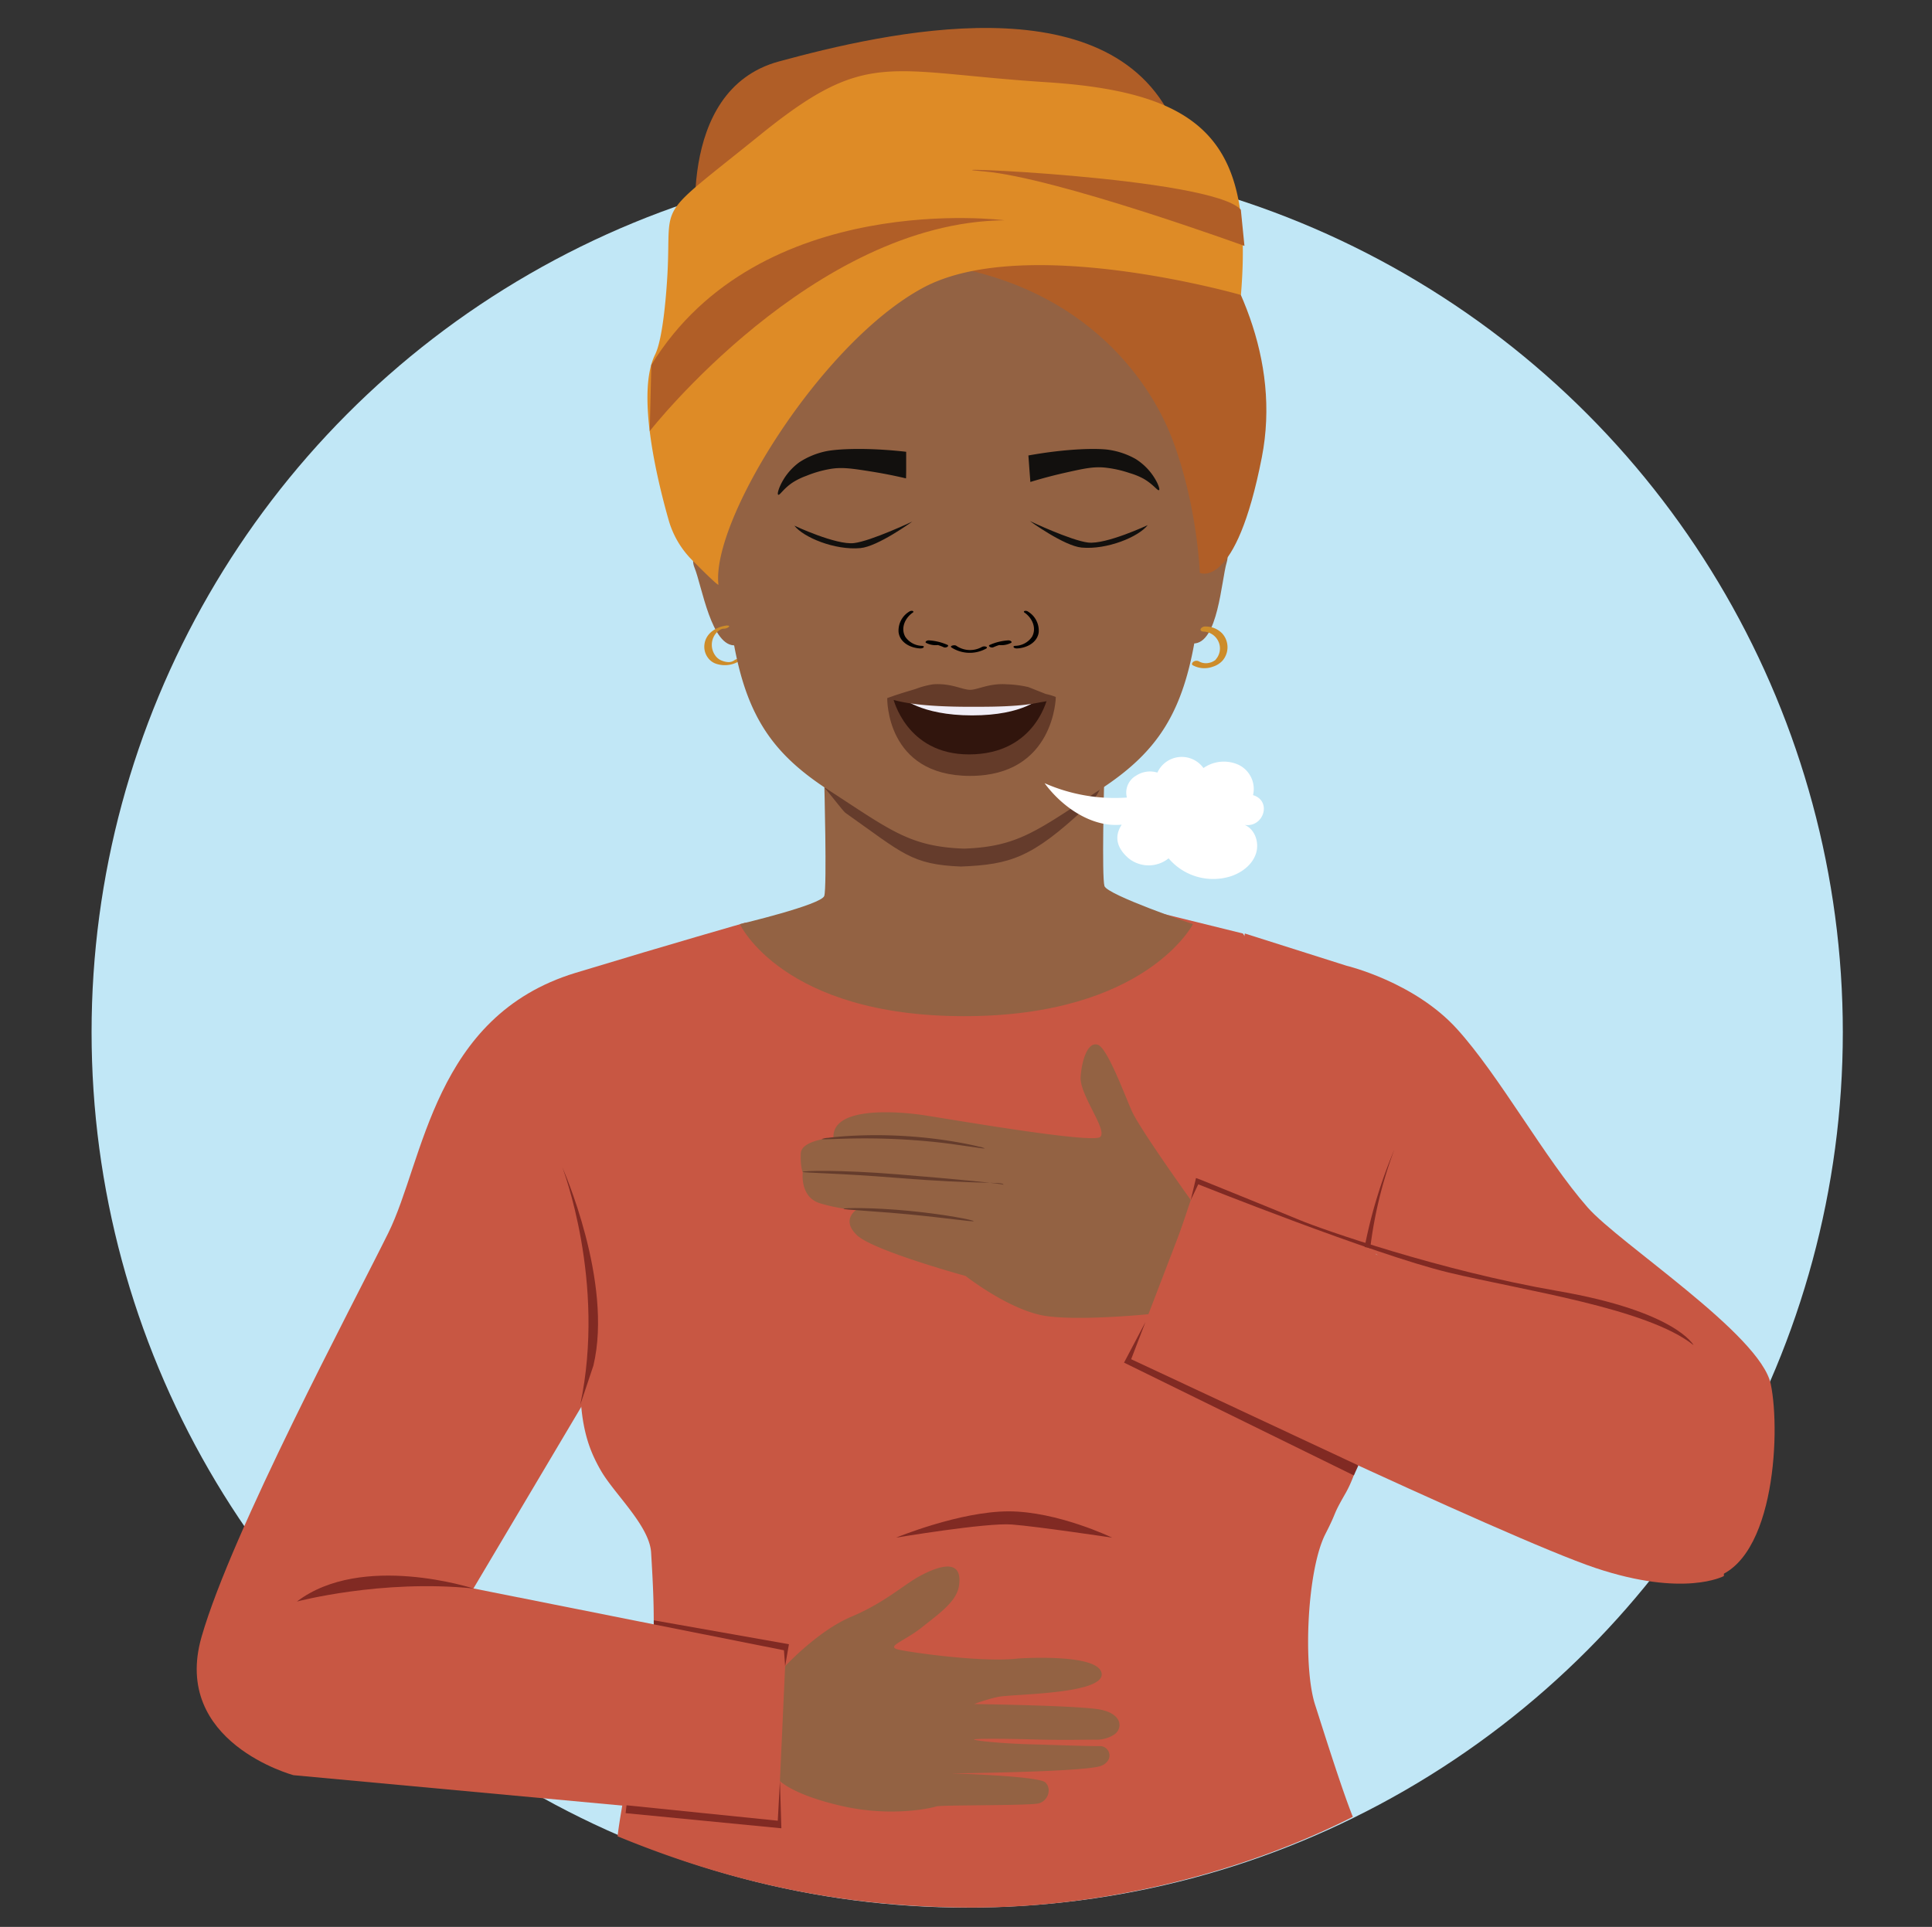 <svg id="Layer_1" data-name="Layer 1" xmlns="http://www.w3.org/2000/svg" viewBox="0 0 637.33 635.77"><rect x="0" y="0" width="637.33" height="635.77" fill="#333333" stroke="none"/><defs><style>.cls-1{fill:#c1e7f6;}.cls-2{fill:#c85743;}.cls-3{fill:#936243;}.cls-4{fill:#653c2c;}.cls-5{fill:#812a23;}.cls-6{fill:#cd8c2a;}.cls-7{fill:#12100e;}.cls-8{fill:#b05e27;}.cls-9{fill:#de8b26;}.cls-10{fill:#fff;}.cls-11{fill:#643b29;}.cls-12{fill:#31150d;}.cls-13{fill:#f0edf6;}</style></defs><circle class="cls-1" cx="319.06" cy="340.56" r="288.85"/><path class="cls-2" d="M364.17,296.69l-88.85,2.47-80.77,22.39c-1.31,6.79-.51,14.6-.67,21.47q-.56,22.78-1,45.58-.48,23.81-.93,47.61c-.28,14.59-2.37,30.53,3.78,44.16a53.32,53.32,0,0,0,2.51,4.87c4.43,7.69,16,18.16,16.55,27,1.2,20,2.37,41.86-5.38,63.19-.51,1.41-4.6,21-5.68,30.44,35.49,14.64,73.06,23.52,117,23.52,46.48,0,91.86-12.85,125.55-29.94-3.71-9.16-10.5-30.93-12.48-37.05-4-12.55-2.66-44.37,3.44-56.3,4.2-8.23,2-5.36,6.6-13.36,7.14-12.54,7.72-32.83,8.57-45.81.77-11.78,4.33-36.85-2.31-58.27C437.53,348.07,410,308,410,308Z"/><path class="cls-2" d="M96.83,585.71s-40.36-10.79-30.34-45.65,49.75-109.29,61.6-133.25S143,335.28,189.82,321c32.5-9.87,56.15-16.59,56.15-16.59s3.45,90.84-31.85,137.94l-8.23-2-49.71,83.75L258.61,544.5l-.48,56.13Z"/><path class="cls-3" d="M392.81,395.93s-16.87-23.53-19.45-29.36-8.08-20.85-11.24-21.87-5.18,4.61-5.64,10.54,9,17.58,6.46,19.89-50.31-6-58.28-7.19-30.19-3.14-29.72,7.43c0,0-10.61.67-10.78,5.21s.66,6.26.66,6.26-1.09,8.25,5.87,10.23a55,55,0,0,0,11.77,2.14s-5.1,3.26.23,8.34S318.53,421,318.53,421s14.73,11.55,26.67,13.23,35-.75,35-.75Z"/><path class="cls-2" d="M410.64,308l33.56,10.64s22.29,5.29,36.38,20.8,29,42.82,43.13,58.92c10.53,12,57,41.92,60.43,58.31s1.07,62.18-21.56,64.4c0,0-119-118.57-120.29-118.1s-13,11.56-13,11.56-13.09-32.36-19.07-49.63S410.64,308,410.64,308Z"/><path class="cls-2" d="M395.28,390.76S457,419,483.37,420.84s58.84,7.08,72.08,18.6S568.68,520,568.68,520s-13,7.16-42.37-2.66-153.16-68.89-153.16-68.89Z"/><path class="cls-4" d="M324.84,378.9c0,.17-3-.35-7.85-1-1.82-.26-8.26-1.31-18.94-1.94-7.43-.42-14.17-.4-19.05-.27s-7.89.31-7.91.13a7.47,7.47,0,0,1,2.1-.4c1.36-.18,3.33-.38,5.77-.55a155.66,155.66,0,0,1,19.15-.06,152.36,152.36,0,0,1,19,2.28c2.41.45,4.35.87,5.68,1.21A7.75,7.75,0,0,1,324.84,378.9Z"/><path class="cls-4" d="M331,390.9c.1-1.15-7.06,0-35-2.26-19.31-1.57-31.27-1.66-31.25-2s12-.75,31.34.82S331,390.58,331,390.9Z"/><path class="cls-4" d="M321.19,402.9c0,.17-2.43-.11-6.3-.57s-9.23-1.1-15.15-1.67c-2.76-.26-8-.72-15.19-1.22-3.89-.27-6.31-.45-6.3-.62s2.42-.26,6.34-.2,9.31.32,15.26.89,11.3,1.33,15.16,2S321.22,402.75,321.19,402.9Z"/><path class="cls-3" d="M361.78,563.88c-9-1.21-40.41-1.64-40.41-1.64a56.07,56.07,0,0,1,7.86-2.36c4.67-1,34.94-.8,34.19-7.67s-27.55-5-27.55-5c-11.35,1.38-34.47-1.85-39.25-2.89s1.59-2.69,7.46-7.36,11.52-8.61,12.27-13.74c1.32-9-6.19-6.81-12.77-3.3-5.43,2.9-11.67,8.85-22.73,13.5S259,549.76,259,549.76l-1.72,37.87s4.34,4.6,20.58,8.28,29.46.64,31,.11,30.62-.21,33.74-1,4.45-4.72,2.27-6.9-31.13-3-31.13-3,44.74-.45,49.55-2.52a4.52,4.52,0,0,0,2.46-2.14,3.13,3.13,0,0,0-3-4.35c-3.68.06-14.56-.37-21.91-.56-11.45-.3-19.52-1.3-19.52-1.61s9.31-.32,20.77,0c10,.26,16.61,0,19.75.07a10.84,10.84,0,0,0,5.34-1.47C370.47,570.75,370.8,565.09,361.78,563.88Z"/><path class="cls-5" d="M392.81,395.93l2.47-5.17s57.9,23.14,82.46,29.07,65.6,11.73,80.94,24c0,0-5.74-11.13-44.78-17.87S436,405.57,428.8,402.57s-32.41-13.2-32.41-13.2l-1.85-.69Z"/><polygon class="cls-5" points="377.85 436.22 373.15 448.46 448.1 483.51 446.61 486.81 370.8 449.59 377.85 436.22"/><polygon class="cls-5" points="206.68 595.64 256.57 600.73 257.28 587.63 257.76 603.23 206.38 598.24 206.68 595.64"/><path class="cls-5" d="M156.18,524.11s-36.83-12-58.24,4.31C97.94,528.42,125.76,521,156.18,524.11Z"/><polygon class="cls-5" points="215.67 534.61 260.25 542.5 259 549.76 258.61 544.5 215.67 535.95 215.67 534.61"/><path class="cls-3" d="M364.34,292.35c-.92-2.93-.11-34.14-.11-34.14l-46.16,7.1-46.16-7.1s.92,34.46,0,37.39-27.85,9.31-27.85,9.31,14.06,30.37,74,30.37,75.48-30.37,75.48-30.37S365.26,295.28,364.34,292.35Z"/><path class="cls-4" d="M272,260c.74.55,6.08,7.61,6.84,8.16,19,13.43,21.79,17.09,38.16,17.75,16.36-.66,23.4-2.91,41-19.32,5.93-5.53,4.62-7.38,5.93-8.41C334.54,258.13,301.48,259.82,272,260Z"/><path class="cls-3" d="M242.23,167.74s-8.86-13.59-13.88-13.05c-3,.34,4,7.21,4.88,15,1.17,10.41-6.53,11.75-4.11,17.65s5.57,26.45,13.66,25.57c3.21-.35,6.49-7.45,6.49-7.45S244.86,177,242.23,167.74Z"/><path class="cls-6" d="M239.9,206.36c-3.54.4-7.06,2.48-7.52,6.28a6.1,6.1,0,0,0,1.2,4.44,5.46,5.46,0,0,0,2.89,2,9.07,9.07,0,0,0,7.78-1.21c.38-.27.31-.52-.15-.56a3.1,3.1,0,0,0-1.75.47,3.22,3.22,0,0,1-2,.68,6.29,6.29,0,0,1-2.13-.45,4.65,4.65,0,0,1-2.18-1.61,6,6,0,0,1-.09-7.15,5.34,5.34,0,0,1,1.47-1.37,3.76,3.76,0,0,1,.73-.36c.21-.07-.16,0,0,0l.32-.09c-.2.05.39,0,.32,0a2.69,2.69,0,0,0,1.65-.6c.33-.4-.29-.45-.59-.42Z"/><path class="cls-3" d="M389.67,167.32s7.44-14.41,12.48-14.37c3.08,0-3.26,7.57-3.34,15.4-.11,10.47,7.69,11,5.87,17.14s-2.87,26.88-11,26.82c-3.22,0-7.21-6.76-7.21-6.76S388,176.82,389.67,167.32Z"/><path class="cls-3" d="M400.59,175.84a.11.11,0,0,0,0,0c-1.8,9.1-4,18.69-5.55,29.68-4,29-12.67,42.33-32.38,55.14C342,274.14,335.81,279.37,318,280c-17.83-.66-24-5.89-44.67-19.32C253.63,247.9,245,234.57,241,205.57c-.9-6.47-2-12.44-3.19-18.11-.84-4.22-1.7-8.27-2.49-12.24a1,1,0,0,0,0-.17V175c-2.84-14.55-4.56-28-.66-44.21,4-16.78,17.89-37.61,39-50.75h0a0,0,0,0,0,0,0A83.4,83.4,0,0,1,318,67.21c45.76,0,77,36.89,83.43,63.58C405.39,147.33,403.52,161,400.59,175.84Z"/><path d="M323.89,213.47a8,8,0,0,1-8.44-.41c-.52-.38-2.31,0-1.58.57a11.19,11.19,0,0,0,11.49.34c.31-.2.27-.47-.11-.61a1.77,1.77,0,0,0-1.36.11"/><path d="M312.68,212.83a17.78,17.78,0,0,0-6.2-1.54,1.39,1.39,0,0,0-1,.3c-.18.16-.22.37,0,.51a6.8,6.8,0,0,0,3.4.77,1.29,1.29,0,0,0,1.05-.4c.19-.29-.16-.48-.45-.47a5.48,5.48,0,0,1-2.74-.64l-.94.81a16.08,16.08,0,0,1,5.54,1.39,1.35,1.35,0,0,0,1.14-.12c.22-.14.47-.45.13-.61"/><path d="M304.26,213.09a6.87,6.87,0,0,1-5.63-3c-1.57-2.83-.11-6.2,2.53-8,.28-.2.13-.46-.16-.53a1.47,1.47,0,0,0-1.13.28,7.3,7.3,0,0,0-3.44,6.79c.32,2.48,2.34,4.22,4.87,4.94a9.86,9.86,0,0,0,2.35.38c.32,0,.89-.1,1.05-.4s-.14-.43-.44-.44"/><path d="M326.4,212.83a17.73,17.73,0,0,1,6.2-1.54,1.4,1.4,0,0,1,.95.3c.18.16.22.37,0,.51a6.85,6.85,0,0,1-3.4.77,1.27,1.27,0,0,1-1.05-.4c-.19-.29.16-.48.44-.47a5.52,5.52,0,0,0,2.75-.64l.93.81a16.14,16.14,0,0,0-5.54,1.39,1.32,1.32,0,0,1-1.13-.12c-.23-.14-.47-.45-.13-.61"/><path d="M334.81,213.09a6.87,6.87,0,0,0,5.64-3c1.57-2.83.11-6.2-2.53-8-.29-.2-.14-.46.16-.53a1.45,1.45,0,0,1,1.12.28,7.33,7.33,0,0,1,3.45,6.79c-.33,2.48-2.35,4.22-4.88,4.94a9.69,9.69,0,0,1-2.34.38c-.32,0-.9-.1-1.05-.4s.13-.43.43-.44"/><path class="cls-7" d="M339.25,150.31l.36,4.94c.1,1.26.19,2.52.29,3.77,4.5-1.38,8.37-2.34,11.29-3,6.18-1.39,9.34-2.08,13-1.77a37.39,37.39,0,0,1,8.47,1.84,23.29,23.29,0,0,1,4.52,1.83c3.21,1.83,4.63,4,5.12,3.81s-.45-2.18-.54-2.39a19.58,19.58,0,0,0-7.13-7.9,25.5,25.5,0,0,0-8.67-3c-3.65-.59-13.63-.52-26.72,1.84"/><path class="cls-7" d="M300.92,172.1s-11.3,8.21-17.07,8.74c-8.43.78-18.82-3.54-21.8-7.4,0,0,13.74,6.45,19.66,5.75C287.37,178.51,300.92,172.1,300.92,172.1Z"/><path class="cls-7" d="M298.93,149.11c0,1.64,0,3.3,0,4.95,0,1.26,0,2.52-.05,3.78-4.58-1.08-8.5-1.79-11.46-2.26-6.25-1-9.45-1.46-13.1-.92A37.1,37.1,0,0,0,266,157a22.65,22.65,0,0,0-4.39,2.12c-3.09,2-4.36,4.34-4.86,4.13s.3-2.21.38-2.42a19.6,19.6,0,0,1,6.6-8.34,25.74,25.74,0,0,1,8.47-3.54c3.6-.82,13.56-1.39,26.78.12"/><path class="cls-7" d="M339.73,171.92s11.3,8.22,17.08,8.75c8.43.77,18.81-3.55,21.8-7.41,0,0-13.75,6.45-19.67,5.75C353.28,178.33,339.73,171.92,339.73,171.92Z"/><path class="cls-8" d="M221.41,99.31S259.1,80.92,307.33,87s71.4,36.58,79.55,58.31S395.8,189,395.8,189s11.84,6,20.46-38.14C428.81,86.46,358.42,29.68,342.8,29.68S243.83,27.33,221.41,99.31Z"/><path class="cls-8" d="M230.06,80.52S222,29.79,256.94,20.28,365.51-6.26,387,40.07Z"/><path class="cls-9" d="M228.25,184.73a30.5,30.5,0,0,1-7.69-13.18c-3.9-13.7-10.69-42-4.45-54.57,2.72-5.47,3.81-21.78,4.07-26.58,1.36-25.12-4.61-17.44,30.71-46s41.42-20.67,94.4-17.27,68.16,20.56,64.07,70.19c0,0-71.32-20.5-104.94-2.33S234.58,171.77,237,192.86C237.1,193.52,232.28,188.79,228.25,184.73Z"/><path class="cls-8" d="M214.33,142.24s53.92-68.93,117-69.56c0,0-80.7-10.51-116.47,47.74Z"/><path class="cls-8" d="M410.52,81.14s-62.3-22.66-86.19-24.61,75.49,1.83,85,12.67Z"/><ellipse class="cls-10" cx="319.54" cy="234.39" rx="20.96" ry="4.41"/><path class="cls-6" d="M396.8,208.39a5.62,5.62,0,0,1,5.55,4.57,5.49,5.49,0,0,1-.67,3.76,6.63,6.63,0,0,1-.58.81c-.09.12-.18.23,0,.1l-.1.08c-.11.09-.24.17-.36.25l-.28.18c-.14.09.19-.1,0,0l-.23.12-.47.22-.23.09c-.12.05.11,0-.1,0a4.69,4.69,0,0,1-3.91-.4,1.75,1.75,0,0,0-1.76.18c-.36.25-.7.86-.16,1.16A8,8,0,0,0,400,220a7.32,7.32,0,0,0,3.21-1.94,6.78,6.78,0,0,0-.05-9.08,7.58,7.58,0,0,0-5.43-2.27,1.78,1.78,0,0,0-1.62.73c-.26.51.23.91.72.92Z"/><path class="cls-11" d="M320,230.05c-12,0-27.32.25-27.32.25S292.09,256,320,256s28.29-26,28.29-26S332.07,230.05,320,230.05Z"/><path class="cls-12" d="M320.13,230.05c-5.72,0-25.49.33-25.49.33s4.27,18.53,25,18.53c22.47,0,26.1-19.45,26.1-19.45Z"/><path class="cls-13" d="M320.39,230.88c-5.73,0-23.16-.94-23.16-.94s6.27,6.1,23.45,6.1,22.65-5.92,22.65-5.92Z"/><path class="cls-11" d="M339.28,226.71a36.26,36.26,0,0,0-7.12-.93c-5.87-.43-9.59,1.82-12.14,1.82s-6.28-2.25-12.14-1.82a27.22,27.22,0,0,0-5.78,1.52c-2.6.81-3.44,1-6.93,2.16-.88.3-1.57.57-2.47.84,4.37,1.51,11.55,2.9,27.33,2.9,5,0,10.09,0,15.12-.39a62,62,0,0,0,7.55-1c2.33-.47,3.65-.37,5.61-1.84a20.06,20.06,0,0,0-3.34-1Z"/><path class="cls-5" d="M195.75,450.57c6.6-27.65-10.24-65.41-10.24-65.41s14.52,37.71,5.89,78.4Z"/><path class="cls-5" d="M452,411.89A141.51,141.51,0,0,1,460,379.22a163.07,163.07,0,0,0-9.84,32.26A5.73,5.73,0,0,1,452,411.89Z"/><path class="cls-5" d="M366.88,507.34s-18-8.68-34.15-8.68-37.15,8.68-37.15,8.68,29.73-5,38.23-4.34S366.88,507.34,366.88,507.34Z"/><path class="cls-10" d="M371.74,263.14a6.42,6.42,0,0,1,3.06-7.23,8.3,8.3,0,0,1,7-1A8.83,8.83,0,0,1,397,253.41a11.72,11.72,0,0,1,11.59-1.06,8.83,8.83,0,0,1,4.76,10c6.28,1.86,3.58,10.74-2.74,9.83,3.47,1.47,4.91,6,3.66,9.59s-4.56,6.09-8.13,7.31a19.27,19.27,0,0,1-20.64-5.88,10.5,10.5,0,0,1-13.31-.11c-3.63-3.2-4.81-6.92-2.16-11-9.8,1-19.61-5.74-25.44-13.68a57.38,57.38,0,0,0,27.12,4.74"/></svg>